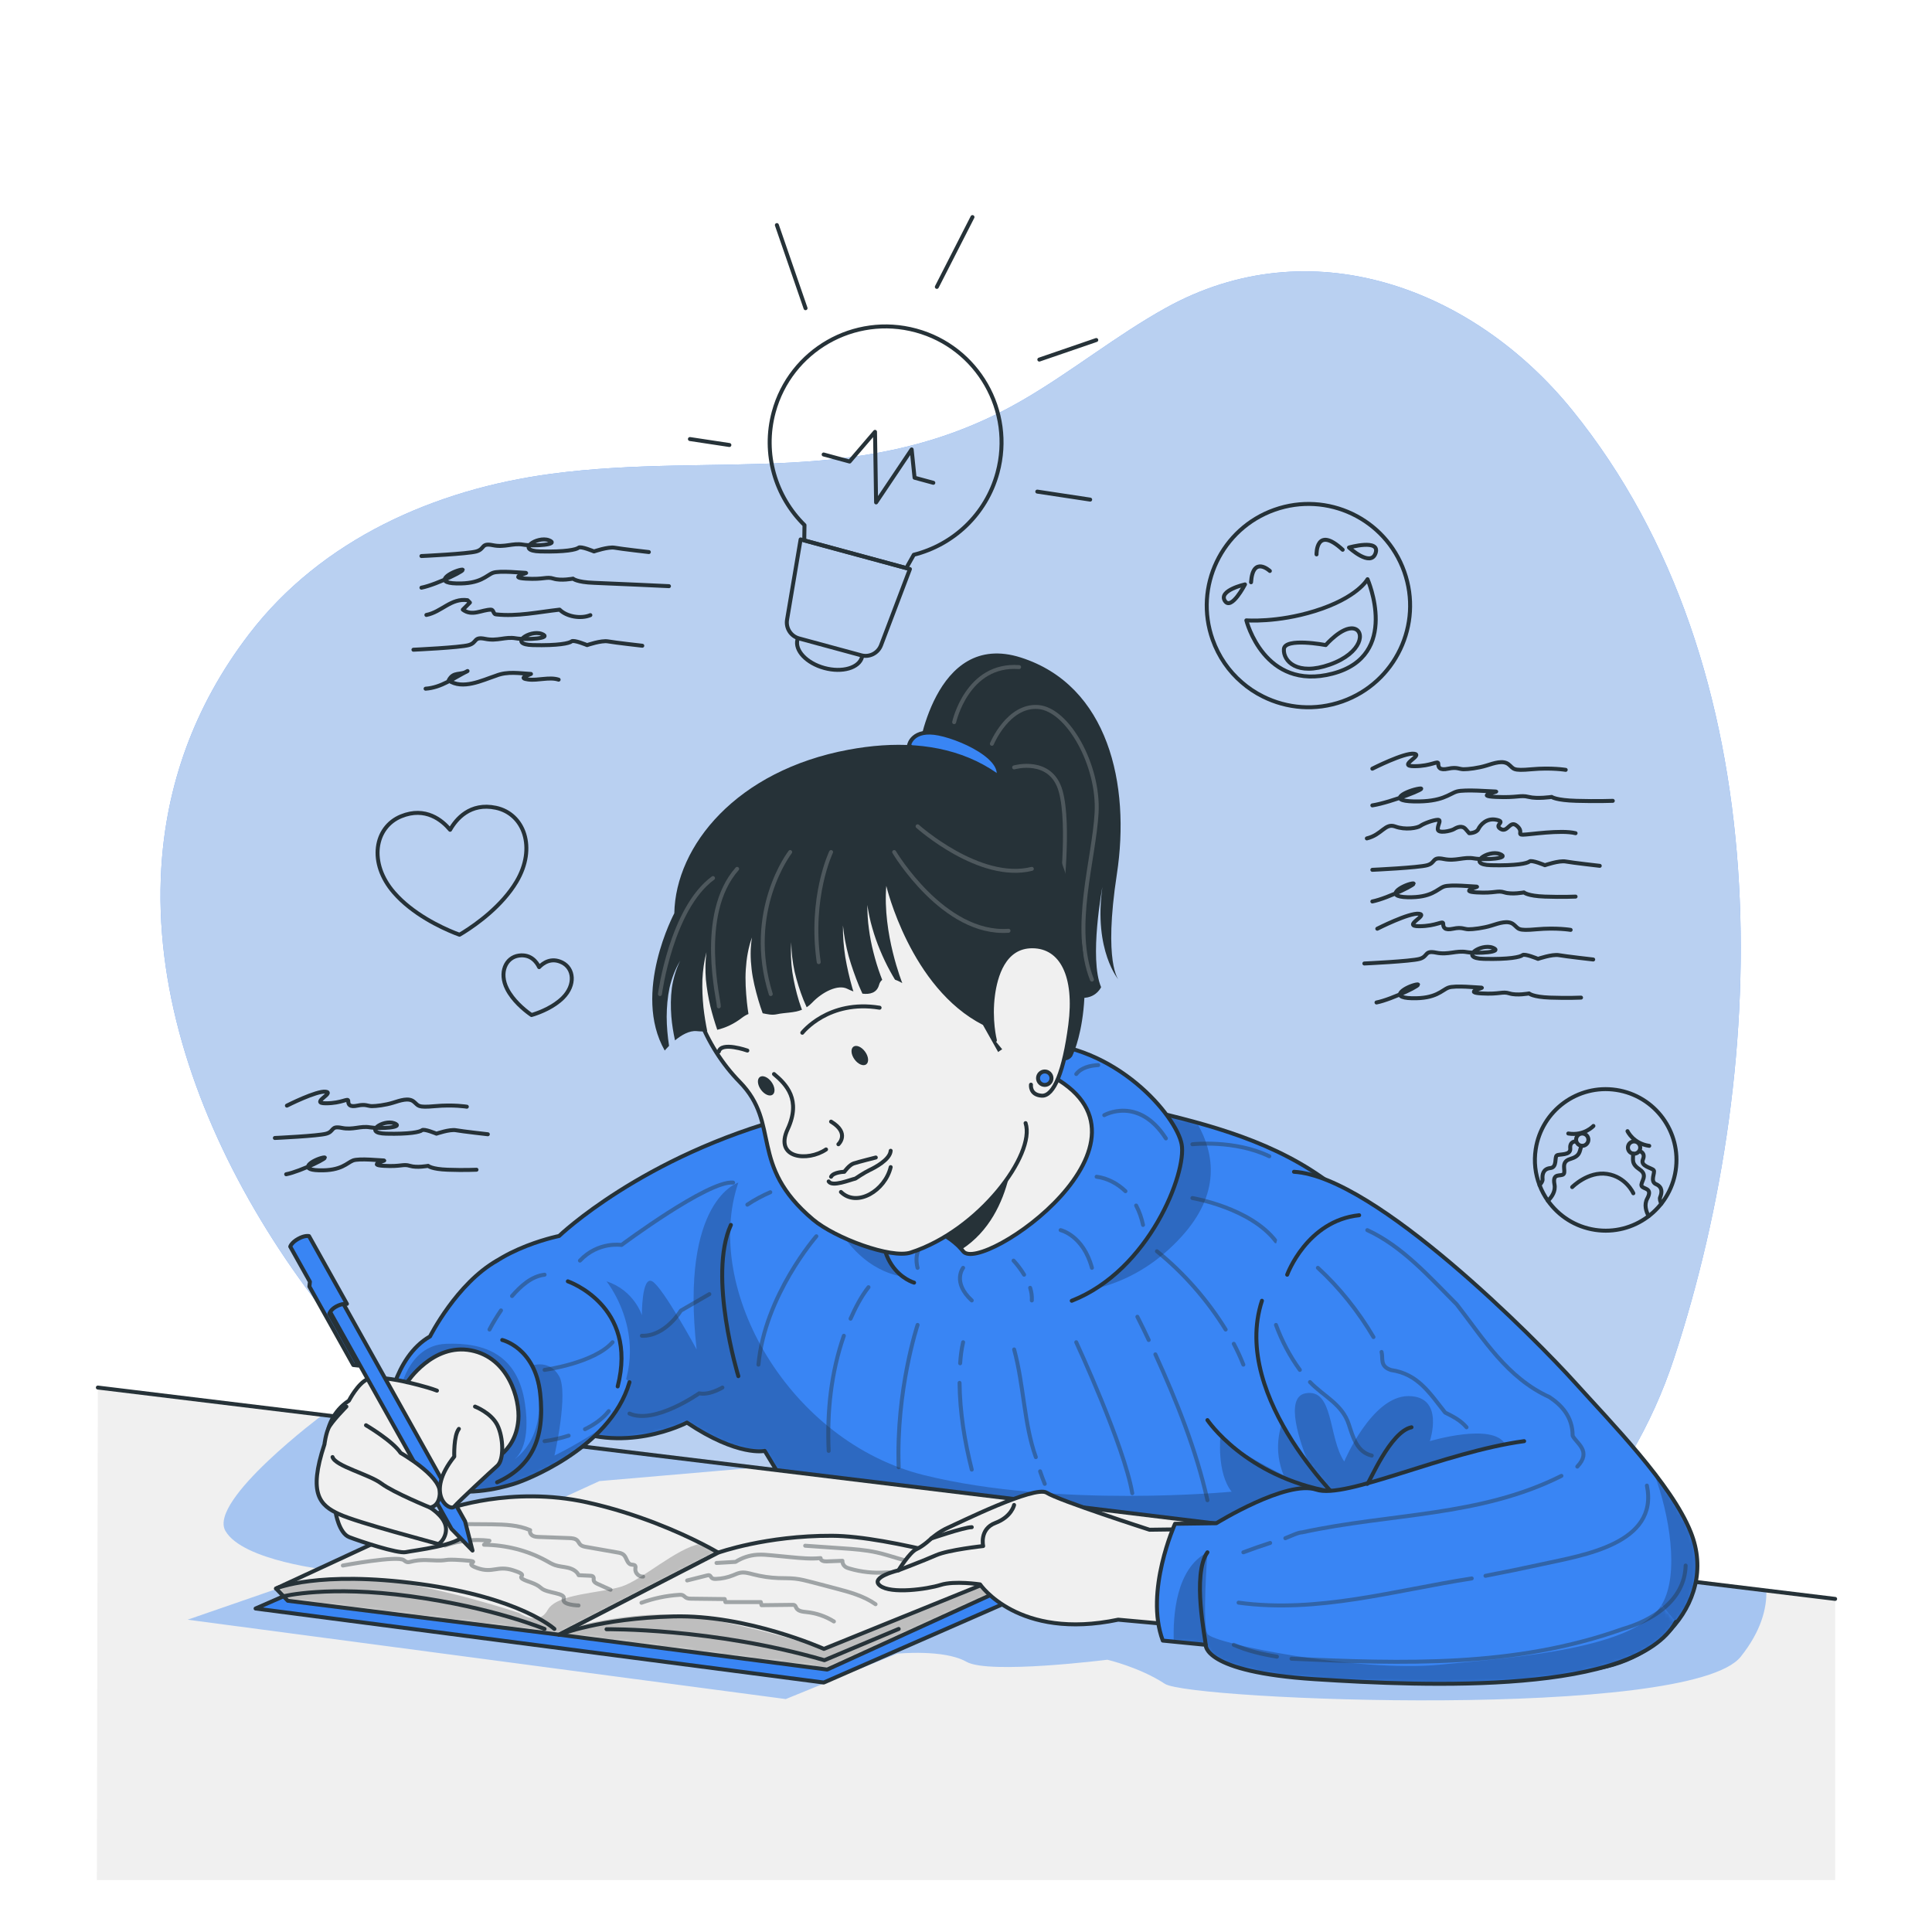 <svg width="400" height="400" viewBox="0 0 487 430" fill="none" xmlns="http://www.w3.org/2000/svg">
<path d="M40.658 190.323C41.882 169.867 48.665 149.749 62.833 131.269C81.088 107.458 109.65 94.85 138.825 90.951C181.224 85.284 218.547 95.272 258.13 72.145C270.34 65.011 281.413 56.037 293.769 49.161C330.217 28.879 371.208 43.896 396.341 74.914C448.771 139.622 446.728 238.505 421.98 313.882C410.873 347.709 385.689 375.087 353.571 390.416C280.928 425.086 183.823 389.032 123.88 343.881C79.18 310.212 37.153 248.876 40.658 190.323Z" fill="#3985F4"/>
<path opacity="0.7" d="M40.658 190.323C41.882 169.867 48.665 149.749 62.833 131.269C81.088 107.458 109.65 94.85 138.825 90.951C181.224 85.284 218.547 95.272 258.13 72.145C270.34 65.011 281.413 56.037 293.769 49.161C330.217 28.879 371.208 43.896 396.341 74.914C448.771 139.622 446.728 238.505 421.98 313.882C410.873 347.709 385.689 375.087 353.571 390.416C280.928 425.086 183.823 389.032 123.88 343.881C79.18 310.212 37.153 248.876 40.658 190.323Z" fill="#F0F0F0"/>
<path d="M101.11 177.265C107.288 174.745 111.492 178.31 113.455 180.667C114.968 177.997 118.481 173.74 125.009 175.119C132.094 176.626 135.278 185.195 130.196 193.738C126.533 199.88 120.157 204.43 116.874 206.489C116.482 206.737 116.122 206.947 115.829 207.115C115.511 207.001 115.119 206.859 114.689 206.685C111.091 205.244 104.008 201.901 99.321 196.509C92.788 189.011 94.407 180.01 101.11 177.265Z" stroke="#263238" stroke-miterlimit="10" stroke-linecap="round" stroke-linejoin="round"/>
<path d="M130.775 212.376C133.817 211.948 135.29 214.012 135.901 215.286C136.877 214.265 138.924 212.761 141.683 214.112C144.675 215.583 145.13 219.767 141.899 223.006C139.572 225.334 136.214 226.646 134.516 227.194C134.313 227.26 134.128 227.314 133.979 227.356C133.851 227.269 133.691 227.162 133.52 227.035C132.076 225.986 129.292 223.697 127.808 220.762C125.737 216.679 127.474 212.845 130.775 212.376Z" stroke="#263238" stroke-miterlimit="10" stroke-linecap="round" stroke-linejoin="round"/>
<path d="M72.321 250.194C72.321 250.194 79.794 246.397 82.114 246.689C84.433 246.981 77.991 249.61 82.114 249.61C86.237 249.61 87.783 248.149 87.783 249.025C87.783 249.902 88.083 250.632 90.123 250.194C92.164 249.756 92.679 250.31 93.709 250.325C94.74 250.34 97.196 250.048 99.061 249.464C100.925 248.879 102.986 248.149 104.274 249.172C105.563 250.194 105.048 250.749 109.686 250.326C114.324 249.902 117.674 250.469 117.674 250.469" stroke="#263238" stroke-miterlimit="10" stroke-linecap="round" stroke-linejoin="round"/>
<path d="M72.138 267.494C75.768 266.794 83.808 262.85 81.474 263.289C79.14 263.727 74.732 266.356 80.437 266.502C86.141 266.648 87.439 264.604 88.994 264.019C90.55 263.435 95.996 264.019 96.774 264.019C97.552 264.019 92.365 265.124 96.774 265.375C101.182 265.626 101.609 264.832 103.34 265.375C105.071 265.919 107.924 265.375 107.924 265.375C107.924 265.375 108.734 266.211 112.867 266.356C117 266.502 120.112 266.356 120.112 266.356" stroke="#263238" stroke-miterlimit="10" stroke-linecap="round" stroke-linejoin="round"/>
<path d="M69.285 258.351C69.285 258.351 80.177 257.852 82.251 257.268C84.326 256.684 83.289 255.224 86.141 255.807C88.994 256.392 90.809 255.244 93.273 255.672C95.736 256.1 102.142 255.686 99.367 254.639C96.591 253.593 91.363 257.121 97.31 257.267C103.258 257.414 105.85 256.842 106.369 256.398C106.889 255.954 110.016 257.267 110.016 257.267C110.016 257.267 113.372 256.111 114.927 256.398C116.483 256.684 122.966 257.414 122.966 257.414" stroke="#263238" stroke-miterlimit="10" stroke-linecap="round" stroke-linejoin="round"/>
<path d="M387.107 261.19C386.625 264.353 387 267.448 388.08 270.232C388.606 271.638 389.321 272.965 390.184 274.176C392.886 277.994 397.075 280.753 402.061 281.512C411.801 282.997 420.899 276.305 422.383 266.565C423.867 256.825 417.176 247.728 407.436 246.244C397.696 244.759 388.591 251.45 387.107 261.19Z" stroke="#263238" stroke-miterlimit="10" stroke-linecap="round" stroke-linejoin="round"/>
<path d="M396.3 270.732C396.3 270.732 400.281 266.683 405.095 267.417C409.907 268.15 411.716 272.287 411.716 272.287" stroke="#263238" stroke-miterlimit="10" stroke-linecap="round" stroke-linejoin="round"/>
<path d="M410.246 256.63C410.246 256.63 411.692 259.768 415.723 260.334" stroke="#263238" stroke-miterlimit="10" stroke-linecap="round" stroke-linejoin="round"/>
<path d="M413.436 261.003C413.307 261.85 412.515 262.433 411.668 262.303C410.821 262.173 410.239 261.383 410.368 260.535C410.497 259.688 411.288 259.106 412.135 259.235C412.983 259.364 413.564 260.155 413.436 261.003Z" stroke="#263238" stroke-miterlimit="10" stroke-linecap="round" stroke-linejoin="round"/>
<path d="M413.332 261.672C413.332 261.672 414.853 262.058 414.128 263.775C413.41 265.5 416.405 265.879 416.846 266.478C417.286 267.077 415.807 269.294 417.45 270C419.1 270.706 418.958 272.134 418.475 273.285C418.308 273.675 418.478 274.279 418.76 274.909" stroke="#263238" stroke-miterlimit="10" stroke-linecap="round" stroke-linejoin="round"/>
<path d="M411.67 262.305C411.679 263.863 411.144 264.845 413.361 266.332C415.571 267.809 413.405 269.537 413.799 270.437C414.202 271.331 416.71 270.858 415.226 273.614C414.38 275.173 414.938 276.869 415.576 278.046" stroke="#263238" stroke-miterlimit="10" stroke-linecap="round" stroke-linejoin="round"/>
<path d="M401.651 255.319C401.651 255.319 399.335 257.884 395.32 257.224" stroke="#263238" stroke-miterlimit="10" stroke-linecap="round" stroke-linejoin="round"/>
<path d="M397.303 258.544C397.175 259.392 397.756 260.183 398.604 260.312C399.451 260.442 400.242 259.859 400.372 259.012C400.501 258.165 399.919 257.374 399.071 257.244C398.225 257.116 397.433 257.698 397.303 258.544Z" stroke="#263238" stroke-miterlimit="10" stroke-linecap="round" stroke-linejoin="round"/>
<path d="M388.079 270.232C388.535 269.716 388.877 269.19 388.833 268.767C388.715 267.524 389.006 266.119 390.791 265.937C392.569 265.753 391.818 263.195 392.417 262.755C393.016 262.315 395.987 262.845 395.816 260.984C395.636 259.13 397.203 259.214 397.203 259.214" stroke="#263238" stroke-miterlimit="10" stroke-linecap="round" stroke-linejoin="round"/>
<path d="M390.184 274.176C391.143 273.243 392.181 271.791 391.837 270.05C391.242 266.976 393.495 268.175 394.147 267.443C394.792 266.701 393.238 264.406 395.788 263.654C398.347 262.895 398.129 261.798 398.602 260.314" stroke="#263238" stroke-miterlimit="10" stroke-linecap="round" stroke-linejoin="round"/>
<path d="M305.663 132.724C307.2 137.056 309.776 140.719 313.031 143.512C314.651 144.935 316.457 146.129 318.371 147.076C324.383 150.077 331.557 150.725 338.386 148.303C351.724 143.572 358.699 128.927 353.968 115.59C349.237 102.253 334.592 95.278 321.255 100.008C307.918 104.738 300.932 119.387 305.663 132.724Z" stroke="#263238" stroke-miterlimit="10" stroke-linecap="round" stroke-linejoin="round"/>
<path d="M344.714 117.501C344.714 117.501 342.235 122.171 331.424 125.526C321.864 128.493 314.169 127.876 314.169 127.876C314.169 127.876 318.634 145.818 335.899 141.301C353.163 136.787 344.714 117.501 344.714 117.501Z" stroke="#263238" stroke-miterlimit="10" stroke-linecap="round" stroke-linejoin="round"/>
<path d="M331.861 111.247C331.861 111.247 331.674 103.81 338.449 110.077" stroke="#263238" stroke-miterlimit="10" stroke-linecap="round" stroke-linejoin="round"/>
<path d="M320.093 115.422C320.093 115.422 315.808 111.446 315.354 118.269" stroke="#263238" stroke-miterlimit="10" stroke-linecap="round" stroke-linejoin="round"/>
<path d="M334.178 134.102C334.178 134.102 338.254 129.402 341.197 129.928C344.14 130.454 343.506 136.077 335.223 139.015C326.939 141.954 323.427 138.113 323.632 135.129C323.836 132.144 334.178 134.102 334.178 134.102Z" stroke="#263238" stroke-miterlimit="10" stroke-linecap="round" stroke-linejoin="round"/>
<path d="M340.042 109.511C340.042 109.511 347.976 107.27 346.745 110.923C345.514 114.576 340.042 109.511 340.042 109.511Z" stroke="#263238" stroke-miterlimit="10" stroke-linecap="round" stroke-linejoin="round"/>
<path d="M313.824 118.811C313.824 118.811 307.12 120.311 308.74 122.932C310.357 125.553 313.824 118.811 313.824 118.811Z" stroke="#263238" stroke-miterlimit="10" stroke-linecap="round" stroke-linejoin="round"/>
<path d="M345.928 165.263C345.928 165.263 353.958 161.182 356.451 161.496C358.943 161.81 352.02 164.635 356.451 164.635C360.882 164.635 362.543 163.066 362.543 164.007C362.543 164.949 362.866 165.734 365.058 165.262C367.251 164.792 367.805 165.387 368.912 165.404C370.02 165.42 372.659 165.106 374.663 164.478C376.666 163.85 378.881 163.066 380.266 164.165C381.651 165.263 381.097 165.86 386.082 165.405C391.067 164.95 394.667 165.559 394.667 165.559" stroke="#263238" stroke-miterlimit="10" stroke-linecap="round" stroke-linejoin="round"/>
<path d="M347.174 205.602C347.174 205.602 355.204 201.521 357.697 201.835C360.189 202.149 353.266 204.974 357.697 204.974C362.127 204.974 363.789 203.405 363.789 204.346C363.789 205.288 364.111 206.073 366.304 205.602C368.496 205.131 369.051 205.726 370.158 205.743C371.265 205.759 373.905 205.445 375.909 204.818C377.912 204.189 380.127 203.405 381.512 204.504C382.896 205.603 382.343 206.199 387.327 205.744C392.312 205.289 395.912 205.898 395.912 205.898" stroke="#263238" stroke-miterlimit="10" stroke-linecap="round" stroke-linejoin="round"/>
<path d="M345.928 174.513C350.514 173.808 360.67 169.844 357.722 170.284C354.774 170.725 349.203 173.368 356.411 173.515C363.618 173.662 365.257 171.606 367.222 171.019C369.188 170.431 376.068 171.019 377.051 171.019C378.034 171.019 371.482 172.129 377.051 172.381C382.62 172.634 383.161 171.835 385.347 172.381C387.534 172.928 391.138 172.381 391.138 172.381C391.138 172.381 392.162 173.221 397.383 173.368C402.605 173.515 406.536 173.368 406.536 173.368" stroke="#263238" stroke-miterlimit="10" stroke-linecap="round" stroke-linejoin="round"/>
<path d="M346.977 224.193C350.879 223.44 359.517 219.203 357.009 219.674C354.501 220.144 349.763 222.97 355.895 223.127C362.025 223.284 363.419 221.086 365.091 220.458C366.764 219.83 372.615 220.458 373.451 220.458C374.287 220.458 368.714 221.645 373.451 221.915C378.189 222.185 378.648 221.332 380.509 221.915C382.369 222.499 385.434 221.915 385.434 221.915C385.434 221.915 386.305 222.812 390.746 222.97C395.188 223.127 398.532 222.97 398.532 222.97" stroke="#263238" stroke-miterlimit="10" stroke-linecap="round" stroke-linejoin="round"/>
<path d="M345.928 198.73C349.804 197.977 358.389 193.739 355.897 194.211C353.404 194.682 348.697 197.507 354.789 197.664C360.882 197.82 362.266 195.623 363.927 194.995C365.589 194.367 371.404 194.995 372.235 194.995C373.065 194.995 367.527 196.182 372.235 196.452C376.942 196.722 377.399 195.868 379.247 196.452C381.096 197.035 384.142 196.452 384.142 196.452C384.142 196.452 385.007 197.35 389.421 197.507C393.834 197.664 397.157 197.507 397.157 197.507" stroke="#263238" stroke-miterlimit="10" stroke-linecap="round" stroke-linejoin="round"/>
<path d="M344.543 182.837C348.373 181.9 349.14 178.9 351.694 179.838C354.248 180.775 357.313 180.23 358.079 179.659C358.846 179.088 361.4 178.151 362.421 178.151C363.443 178.151 362.421 179.276 362.421 180.495C362.421 181.713 365.742 180.963 366.508 180.495C367.275 180.026 368.552 179.463 369.446 180.495C370.34 181.526 370.34 181.526 370.34 181.526C370.34 181.526 372.131 181.526 372.641 180.495C373.15 179.463 374.682 177.589 377.236 178.151C379.79 178.713 376.469 179.36 378.258 180.443C380.046 181.525 380.556 178.151 382.345 179.651C384.133 181.151 382.345 181.901 383.877 181.901C385.409 181.901 393.42 180.607 397.158 181.526" stroke="#263238" stroke-miterlimit="10" stroke-linecap="round" stroke-linejoin="round"/>
<path d="M345.928 190.756C345.928 190.756 357.558 190.22 359.774 189.593C361.99 188.965 360.882 187.396 363.928 188.024C366.975 188.652 368.913 187.419 371.544 187.879C374.175 188.338 381.015 187.893 378.051 186.768C375.087 185.644 369.503 189.437 375.854 189.594C382.204 189.751 384.973 189.136 385.528 188.659C386.082 188.182 389.422 189.594 389.422 189.594C389.422 189.594 393.004 188.352 394.666 188.659C396.327 188.966 403.251 189.751 403.251 189.751" stroke="#263238" stroke-miterlimit="10" stroke-linecap="round" stroke-linejoin="round"/>
<path d="M343.912 214.367C343.912 214.367 355.616 213.831 357.846 213.204C360.075 212.575 358.961 211.006 362.026 211.635C365.091 212.263 367.042 211.03 369.69 211.489C372.337 211.949 379.221 211.504 376.239 210.379C373.256 209.254 367.636 213.047 374.028 213.205C380.419 213.361 383.206 212.748 383.763 212.27C384.32 211.791 387.681 213.205 387.681 213.205C387.681 213.205 391.287 211.963 392.958 212.27C394.631 212.576 401.597 213.361 401.597 213.361" stroke="#263238" stroke-miterlimit="10" stroke-linecap="round" stroke-linejoin="round"/>
<path d="M251.438 90.657C255.662 75.082 246.461 59.03 230.886 54.806C215.31 50.582 199.259 59.783 195.035 75.358C192.168 85.926 195.495 96.703 202.788 103.865L202.728 107.721L228.446 114.697L230.342 111.34C240.256 108.843 248.572 101.225 251.438 90.657Z" stroke="#263238" stroke-miterlimit="10" stroke-linecap="round" stroke-linejoin="round"/>
<path d="M217.095 136.683L201.414 132.43C199.343 131.868 198.036 129.826 198.393 127.711L201.811 107.473L229.363 114.947L222.085 134.137C221.325 136.144 219.166 137.245 217.095 136.683Z" stroke="#263238" stroke-miterlimit="10" stroke-linecap="round" stroke-linejoin="round"/>
<path d="M217.295 137.123C216.55 139.869 212.303 141.107 207.809 139.888C203.315 138.669 200.276 135.454 201.021 132.708" stroke="#263238" stroke-miterlimit="10" stroke-linecap="round" stroke-linejoin="round"/>
<path d="M207.618 86.066L214.158 87.84L220.566 80.357L220.837 98.144L229.799 84.788L230.534 91.917L235.261 93.2" stroke="#263238" stroke-miterlimit="10" stroke-linecap="round" stroke-linejoin="round"/>
<path d="M236.149 43.816L245.134 26.221" stroke="#263238" stroke-miterlimit="10" stroke-linecap="round" stroke-linejoin="round"/>
<path d="M261.985 62.14L276.337 57.21" stroke="#263238" stroke-miterlimit="10" stroke-linecap="round" stroke-linejoin="round"/>
<path d="M261.469 95.419L274.8 97.436" stroke="#263238" stroke-miterlimit="10" stroke-linecap="round" stroke-linejoin="round"/>
<path d="M203.055 49.191L195.826 28.237" stroke="#263238" stroke-miterlimit="10" stroke-linecap="round" stroke-linejoin="round"/>
<path d="M183.855 83.675L173.909 82.171" stroke="#263238" stroke-miterlimit="10" stroke-linecap="round" stroke-linejoin="round"/>
<path d="M107.478 126.509C111.307 125.769 113.687 122.198 117.853 122.793L118.448 123.388C117.853 123.983 117.258 124.578 116.663 125.174C119.043 126.959 121.424 125.174 123.804 125.174C124.399 125.174 124.399 126.364 124.994 126.364C130.35 126.959 135.707 125.769 141.063 125.174C142.848 126.959 146.419 127.554 148.815 126.56" stroke="#263238" stroke-miterlimit="10" stroke-linecap="round" stroke-linejoin="round"/>
<path d="M107.281 145.1C111.307 144.812 114.282 142.432 117.853 140.647C116.068 141.837 114.282 140.647 113.092 143.027C116.663 145.407 121.424 143.027 124.994 141.837C127.97 140.647 130.946 141.242 133.842 141.383M133.842 141.383C131.24 141.176 132.733 141.884 133.842 141.383ZM133.842 141.383C132.733 141.884 130.674 142.449 133.147 142.778C135.589 143.102 138.476 142.058 140.812 142.822" stroke="#263238" stroke-miterlimit="10" stroke-linecap="round" stroke-linejoin="round"/>
<path d="M106.232 119.637C110.109 118.884 118.694 114.647 116.201 115.118C113.709 115.588 109.001 118.414 115.094 118.571C121.186 118.728 122.57 116.53 124.232 115.902C125.893 115.274 131.708 115.902 132.539 115.902C133.37 115.902 127.832 117.089 132.539 117.359C137.246 117.629 137.703 116.776 139.552 117.359C141.4 117.943 144.446 117.359 144.446 117.359C144.446 117.359 145.311 118.256 149.725 118.414C154.138 118.571 168.625 119.255 168.625 119.255" stroke="#263238" stroke-miterlimit="10" stroke-linecap="round" stroke-linejoin="round"/>
<path d="M106.232 111.662C106.232 111.662 117.863 111.127 120.079 110.499C122.294 109.871 121.186 108.302 124.233 108.93C127.278 109.558 129.218 108.325 131.847 108.785C134.478 109.245 141.319 108.8 138.355 107.675C135.391 106.55 129.807 110.343 136.157 110.5C142.508 110.657 145.277 110.042 145.831 109.565C146.385 109.088 149.725 110.5 149.725 110.5C149.725 110.5 153.308 109.258 154.969 109.565C156.631 109.872 163.554 110.657 163.554 110.657" stroke="#263238" stroke-miterlimit="10" stroke-linecap="round" stroke-linejoin="round"/>
<path d="M104.216 135.274C104.216 135.274 115.921 134.738 118.15 134.111C120.38 133.483 119.265 131.914 122.331 132.541C125.396 133.169 127.347 131.936 129.994 132.396C132.641 132.855 139.526 132.41 136.543 131.285C133.561 130.161 127.941 133.954 134.332 134.111C140.724 134.268 143.51 133.653 144.067 133.176C144.624 132.699 147.986 134.111 147.986 134.111C147.986 134.111 151.591 132.869 153.263 133.176C154.935 133.483 161.902 134.268 161.902 134.268" stroke="#263238" stroke-miterlimit="10" stroke-linecap="round" stroke-linejoin="round"/>
<path d="M231.297 161.89C231.297 161.89 235.275 130.191 257.344 137.249C279.412 144.308 284.978 169.283 281.531 191.832C278.083 214.381 281.993 218.514 281.993 218.514C281.993 218.514 275.636 211.186 277.873 195.114C277.873 195.114 274.481 213.146 277.557 220.336C277.557 220.336 275.951 223.944 271.196 222.816C271.196 222.816 263.168 203.819 263.226 186.171C263.282 168.525 231.297 161.89 231.297 161.89Z" fill="#263238"/>
<g opacity="0.2">
<path d="M240.514 153.534C240.514 153.534 243.767 138.692 256.884 139.655" stroke="#F0F0F0" stroke-miterlimit="10" stroke-linecap="round" stroke-linejoin="round"/>
<path d="M250.025 158.988C250.025 158.988 254.084 149.175 261.657 149.714C269.23 150.251 277.065 164.497 276.423 176.351C275.781 188.206 270.083 205.304 275.243 218.429" stroke="#F0F0F0" stroke-miterlimit="10" stroke-linecap="round" stroke-linejoin="round"/>
<path d="M255.635 164.937C255.635 164.937 264.896 162.253 267.352 170.894C269.809 179.535 267.352 199.03 267.352 199.03" stroke="#F0F0F0" stroke-miterlimit="10" stroke-linecap="round" stroke-linejoin="round"/>
</g>
<path d="M229.153 159.306C229.153 159.306 229.928 155.068 236.671 156.417C243.414 157.766 256.443 164.123 250.025 169.71C243.607 175.297 229.153 159.306 229.153 159.306Z" fill="#3985F4" stroke="#263238" stroke-miterlimit="10" stroke-linecap="round" stroke-linejoin="round"/>
<path d="M140.935 330.356C156.665 338.781 173.162 330.093 173.162 330.093C186.116 338.78 192.764 337.223 192.764 337.223L225.323 391.14L367.615 388.342C367.615 388.342 369.109 350.714 367.615 338.291C359.872 273.926 327.996 260.839 294.552 252.601C261.108 244.363 226.66 245.683 199.199 253C161.798 262.966 140.935 283.053 140.935 283.053C140.935 283.053 121.559 286.953 117.271 298.143C117.271 298.143 132.126 325.639 140.935 330.356Z" fill="#3985F4"/>
<mask id="mask0_70_7132" style="mask-type:luminance" maskUnits="userSpaceOnUse" x="117" y="246" width="252" height="146">
<path d="M140.935 330.356C156.665 338.781 173.162 330.093 173.162 330.093C186.116 338.78 192.764 337.223 192.764 337.223L225.323 391.14L367.615 388.342C367.615 388.342 369.109 350.714 367.615 338.291C359.872 273.926 327.996 260.839 294.552 252.601C261.108 244.363 226.66 245.683 199.199 253C161.798 262.966 140.935 283.053 140.935 283.053C140.935 283.053 121.559 286.953 117.271 298.143C117.271 298.143 132.126 325.639 140.935 330.356Z" fill="white"/>
</mask>
<g mask="url(#mask0_70_7132)">
<path opacity="0.3" d="M342.439 360.668L198.102 346.068L192.764 337.224C192.764 337.224 186.112 338.783 173.158 330.094C173.158 330.094 162.074 335.938 149.412 333.396C168.229 313.439 152.889 294.485 152.889 294.485C159.853 296.735 161.801 303.027 161.801 303.027C161.801 303.027 161.723 293.014 164.411 294.485C167.099 295.965 175.602 311.657 175.602 311.657C171.356 273.963 186.112 269.599 186.112 269.599C176.976 296.618 199.105 335.013 233.01 343.36C266.915 351.717 310.463 347.51 310.463 347.51C306.605 342.679 307.657 333.328 307.657 333.328C310.959 337.195 323.563 343.36 323.563 343.36C318.547 330.913 328.569 321.26 328.569 321.26L342.439 360.668Z" fill="black" fill-opacity="0.7"/>
</g>
<mask id="mask1_70_7132" style="mask-type:luminance" maskUnits="userSpaceOnUse" x="117" y="246" width="252" height="146">
<path d="M140.935 330.356C156.665 338.781 173.162 330.093 173.162 330.093C186.116 338.78 192.764 337.223 192.764 337.223L225.323 391.14L367.615 388.342C367.615 388.342 369.109 350.714 367.615 338.291C359.872 273.926 327.996 260.839 294.552 252.601C261.108 244.363 226.66 245.683 199.199 253C161.798 262.966 140.935 283.053 140.935 283.053C140.935 283.053 121.559 286.953 117.271 298.143C117.271 298.143 132.126 325.639 140.935 330.356Z" fill="white"/>
</mask>
<g mask="url(#mask1_70_7132)">
<path opacity="0.3" d="M297.976 283.05C274.327 309.309 241.055 291.855 241.055 291.855C217.114 300.329 208.446 276.174 208.222 273.963C207.092 262.616 212.381 254.522 220.533 248.756C243.481 245.61 269.301 246.379 294.557 252.603C296.943 253.187 299.32 253.801 301.677 254.463C306.391 262.567 307.482 272.502 297.976 283.05Z" fill="black" fill-opacity="0.7"/>
</g>
<path d="M140.935 330.356C156.665 338.781 173.162 330.093 173.162 330.093C186.116 338.78 192.764 337.223 192.764 337.223L225.323 391.14L367.615 388.342C367.615 388.342 369.109 350.714 367.615 338.291C359.872 273.926 327.996 260.839 294.552 252.601C261.108 244.363 226.66 245.683 199.199 253C161.798 262.966 140.935 283.053 140.935 283.053C140.935 283.053 121.559 286.953 117.271 298.143C117.271 298.143 132.126 325.639 140.935 330.356Z" stroke="#263238" stroke-miterlimit="10" stroke-linecap="round" stroke-linejoin="round"/>
<path d="M230.415 294.817C230.415 294.817 217.29 291.174 224.514 269.854C231.737 248.533 238.853 234.092 260.09 234.37C281.327 234.647 296.535 252.818 297.858 259.932C299.18 267.046 289.732 291.721 270.156 299.385" fill="#3985F4"/>
<path d="M230.415 294.817C230.415 294.817 217.29 291.174 224.514 269.854C231.737 248.533 238.853 234.092 260.09 234.37C281.327 234.647 296.535 252.818 297.858 259.932C299.18 267.046 289.732 291.721 270.156 299.385" stroke="#263238" stroke-miterlimit="10" stroke-linecap="round" stroke-linejoin="round"/>
<path d="M186.115 318.389C186.115 318.389 178.386 293.164 184.234 280.27" stroke="#263238" stroke-miterlimit="10" stroke-linecap="round" stroke-linejoin="round"/>
<g opacity="0.4">
<path d="M241.876 320.079C241.949 327.457 243.144 334.807 244.952 341.947" stroke="#263238" stroke-miterlimit="10" stroke-linecap="round" stroke-linejoin="round"/>
<path d="M242.775 309.837C242.352 311.574 242.153 313.368 242.024 315.147" stroke="#263238" stroke-miterlimit="10" stroke-linecap="round" stroke-linejoin="round"/>
<path d="M262.181 342.373C262.535 343.443 262.92 344.502 263.351 345.543" stroke="#263238" stroke-miterlimit="10" stroke-linecap="round" stroke-linejoin="round"/>
<path d="M255.635 311.658C258.11 320.744 258.11 330.484 261.104 338.802" stroke="#263238" stroke-miterlimit="10" stroke-linecap="round" stroke-linejoin="round"/>
<path d="M271.285 309.837C271.285 309.837 283.359 335.868 285.413 347.898" stroke="#263238" stroke-miterlimit="10" stroke-linecap="round" stroke-linejoin="round"/>
<path d="M291.234 312.894C296.604 324.705 301.529 336.959 304.359 349.653" stroke="#263238" stroke-miterlimit="10" stroke-linecap="round" stroke-linejoin="round"/>
<path d="M286.699 303.416C287.686 305.351 288.631 307.308 289.557 309.273" stroke="#263238" stroke-miterlimit="10" stroke-linecap="round" stroke-linejoin="round"/>
<path d="M231.297 305.471C231.297 305.471 225.839 321.84 226.531 341.353" stroke="#263238" stroke-miterlimit="10" stroke-linecap="round" stroke-linejoin="round"/>
<path d="M212.709 308.208C209.474 317.485 208.437 327.442 208.885 337.223" stroke="#263238" stroke-miterlimit="10" stroke-linecap="round" stroke-linejoin="round"/>
<path d="M218.922 295.965C217.047 298.358 215.622 301.136 214.402 303.905" stroke="#263238" stroke-miterlimit="10" stroke-linecap="round" stroke-linejoin="round"/>
<path d="M205.782 283.122C205.782 283.122 192.767 298.022 191.182 315.489" stroke="#263238" stroke-miterlimit="10" stroke-linecap="round" stroke-linejoin="round"/>
<path d="M311.002 310.23C311.899 311.938 312.71 313.691 313.414 315.488" stroke="#263238" stroke-miterlimit="10" stroke-linecap="round" stroke-linejoin="round"/>
<path d="M291.628 286.906C298.405 292.382 304.388 299.234 308.952 306.638" stroke="#263238" stroke-miterlimit="10" stroke-linecap="round" stroke-linejoin="round"/>
<path d="M300.569 273.493C300.569 273.493 315.211 275.929 321.633 284.406" stroke="#263238" stroke-miterlimit="10" stroke-linecap="round" stroke-linejoin="round"/>
<path d="M300.569 259.932C300.569 259.932 311.182 258.724 319.954 262.966" stroke="#263238" stroke-miterlimit="10" stroke-linecap="round" stroke-linejoin="round"/>
<path d="M197.99 270.649C199.689 270.169 201.444 269.863 203.212 269.854" stroke="#263238" stroke-miterlimit="10" stroke-linecap="round" stroke-linejoin="round"/>
<path d="M188.384 275.159C190.204 273.937 192.159 272.899 194.169 272.026" stroke="#263238" stroke-miterlimit="10" stroke-linecap="round" stroke-linejoin="round"/>
<path d="M184.787 269.595C178.553 268.993 156.666 285.32 156.666 285.32C156.666 285.32 150.81 284.358 146.186 289.262" stroke="#263238" stroke-miterlimit="10" stroke-linecap="round" stroke-linejoin="round"/>
<path d="M178.809 297.712L171.616 301.874C171.616 301.874 167.715 308.406 161.797 308.208" stroke="#263238" stroke-miterlimit="10" stroke-linecap="round" stroke-linejoin="round"/>
<path d="M182.098 321.261C182.098 321.261 178.809 323.264 176.24 322.715C176.24 322.715 165 330.645 158.675 327.818" stroke="#263238" stroke-miterlimit="10" stroke-linecap="round" stroke-linejoin="round"/>
</g>
<g opacity="0.4">
<path d="M242.775 291.085C242.775 291.085 239.939 294.681 244.952 299.305" stroke="#263238" stroke-miterlimit="10" stroke-linecap="round" stroke-linejoin="round"/>
<path d="M259.672 296.119C259.999 297.147 260.158 298.227 260.091 299.305" stroke="#263238" stroke-miterlimit="10" stroke-linecap="round" stroke-linejoin="round"/>
<path d="M255.487 289.263C256.493 290.35 257.383 291.55 258.149 292.817" stroke="#263238" stroke-miterlimit="10" stroke-linecap="round" stroke-linejoin="round"/>
<path d="M267.352 281.58C267.352 281.58 273.037 282.865 275.244 291.085" stroke="#263238" stroke-miterlimit="10" stroke-linecap="round" stroke-linejoin="round"/>
<path d="M286.386 275.375C287.199 276.913 287.764 278.571 288.127 280.27" stroke="#263238" stroke-miterlimit="10" stroke-linecap="round" stroke-linejoin="round"/>
<path d="M276.423 268.121C279.142 268.472 281.742 269.868 283.694 271.763" stroke="#263238" stroke-miterlimit="10" stroke-linecap="round" stroke-linejoin="round"/>
<path d="M278.35 252.601C278.35 252.601 286.955 247.673 293.891 258.462" stroke="#263238" stroke-miterlimit="10" stroke-linecap="round" stroke-linejoin="round"/>
<path d="M271.298 242.236C272.552 240.596 274.88 240.072 276.829 239.979" stroke="#263238" stroke-miterlimit="10" stroke-linecap="round" stroke-linejoin="round"/>
<path d="M231.297 291.085C231.297 291.085 229.95 286.811 233.268 284.406" stroke="#263238" stroke-miterlimit="10" stroke-linecap="round" stroke-linejoin="round"/>
</g>
<path d="M462.582 374.538V445.406H24.418L24.662 321.26L81.31 328.156L190.524 341.442L358.822 361.915L445.245 372.424L462.582 374.538Z" fill="#F0F0F0"/>
<path opacity="0.4" d="M438.797 389.099C425.998 405.141 300.002 400.106 293.641 395.947C287.291 391.778 279.139 389.869 279.139 389.869C279.139 389.869 249.285 393.628 243.627 390.395C237.968 387.161 226.153 388.34 226.153 388.34L198.073 399.784L47.297 379.778L83.326 367.321C83.326 367.321 61.099 365.032 56.794 357.347C52.498 349.652 81.309 328.156 81.309 328.156L190.524 341.442L151.087 344.841L130.224 354.396L184.943 364.779L246.276 362.324L358.822 361.915L445.245 372.424C445.371 376.934 443.939 382.642 438.797 389.099Z" fill="#3985F4"/>
<path d="M24.666 321.261L462.583 374.536" stroke="#263238" stroke-miterlimit="10" stroke-linecap="round" stroke-linejoin="round"/>
<path d="M207.647 395.617L64.426 376.96L115.948 354.399L259.169 373.056L207.647 395.617Z" fill="#3985F4" stroke="#263238" stroke-miterlimit="10" stroke-linecap="round" stroke-linejoin="round"/>
<path d="M181.037 362.879L140.938 383.557L72.553 375.006L69.582 371.918L72.436 370.593H72.446L112.721 351.931C112.721 351.931 128.841 345.98 147.931 350.188C160.71 353.013 171.219 357.746 176.761 360.561C179.508 361.954 181.037 362.879 181.037 362.879Z" fill="#F0F0F0"/>
<mask id="mask2_70_7132" style="mask-type:luminance" maskUnits="userSpaceOnUse" x="69" y="348" width="113" height="36">
<path d="M181.037 362.879L140.938 383.557L72.553 375.006L69.582 371.918L72.436 370.593H72.446L112.721 351.931C112.721 351.931 128.841 345.98 147.931 350.188C160.71 353.013 171.219 357.746 176.761 360.561C179.508 361.954 181.037 362.879 181.037 362.879Z" fill="white"/>
</mask>
<g mask="url(#mask2_70_7132)">
<path opacity="0.3" d="M181.037 362.879L140.938 383.557L72.553 375.006L69.582 371.918L72.436 370.593H72.446C78.358 369.493 86.93 368.606 96.124 369.775C112.273 371.811 130.867 378.083 130.867 378.083C130.867 378.083 135.717 381.57 138.026 377.363C140.344 373.155 151.223 373.155 156.668 371.421C161.908 369.756 170.304 361.827 176.761 360.561C179.508 361.954 181.037 362.879 181.037 362.879Z" fill="black" fill-opacity="0.7"/>
</g>
<path d="M181.037 362.879L140.938 383.557L72.553 375.006L69.582 371.918L72.436 370.593H72.446L112.721 351.931C112.721 351.931 128.841 345.98 147.931 350.188C160.71 353.013 171.219 357.746 176.761 360.561C179.508 361.954 181.037 362.879 181.037 362.879Z" stroke="#263238" stroke-miterlimit="10" stroke-linecap="round" stroke-linejoin="round"/>
<path d="M255.49 368.207L252.646 372.21L208.514 392.343L140.938 383.557L145.048 381.434L181.038 362.879C181.038 362.879 193.057 358.555 209.712 358.623C224.439 358.681 252.023 367.126 255.188 368.11C255.383 368.178 255.49 368.207 255.49 368.207Z" fill="#F0F0F0"/>
<mask id="mask3_70_7132" style="mask-type:luminance" maskUnits="userSpaceOnUse" x="140" y="358" width="116" height="35">
<path d="M255.49 368.207L252.646 372.21L208.514 392.343L140.938 383.557L145.048 381.434L181.038 362.879C181.038 362.879 193.057 358.555 209.712 358.623C224.439 358.681 252.023 367.126 255.188 368.11C255.383 368.178 255.49 368.207 255.49 368.207Z" fill="white"/>
</mask>
<g mask="url(#mask3_70_7132)">
<path opacity="0.3" d="M255.49 368.207L252.646 372.21L208.514 392.343L140.938 383.557L145.048 381.434C153.785 379.35 165.872 377.421 175.593 379.087C192.648 382.009 207.686 387.142 207.686 387.142C207.686 387.142 243.744 371.811 255.188 368.11C255.383 368.178 255.49 368.207 255.49 368.207Z" fill="black" fill-opacity="0.7"/>
</g>
<path d="M255.49 368.207L252.646 372.21L208.514 392.343L140.938 383.557L145.048 381.434L181.038 362.879C181.038 362.879 193.057 358.555 209.712 358.623C224.439 358.681 252.023 367.126 255.188 368.11C255.383 368.178 255.49 368.207 255.49 368.207Z" stroke="#263238" stroke-miterlimit="10" stroke-linecap="round" stroke-linejoin="round"/>
<path d="M140.935 383.562C140.935 383.562 151.154 379.451 169.751 378.955C188.347 378.459 207.687 387.138 207.687 387.138L252.318 369.038" stroke="#263238" stroke-miterlimit="10" stroke-linecap="round" stroke-linejoin="round"/>
<path d="M152.89 382.178C152.89 382.178 179.544 381.806 207.811 389.989L226.531 382.111" stroke="#263238" stroke-miterlimit="10" stroke-linecap="round" stroke-linejoin="round"/>
<path d="M69.579 371.919C69.579 371.919 80.241 367.3 105.779 370.772C131.319 374.243 139.748 382.11 139.748 382.11" stroke="#263238" stroke-miterlimit="10" stroke-linecap="round" stroke-linejoin="round"/>
<path d="M71.465 373.878C71.465 373.878 82.72 371.033 103.548 373.878C124.376 376.723 137.269 382.111 137.269 382.111" stroke="#263238" stroke-miterlimit="10" stroke-linecap="round" stroke-linejoin="round"/>
<g opacity="0.4">
<path d="M145.837 376.189C145.837 376.189 141.539 376.106 142.096 374.536C142.653 372.966 137.893 373.159 136.42 371.81C134.948 370.461 132.828 370.232 131.672 369.48C130.516 368.727 133.406 368.613 129.36 367.322C125.314 366.03 124.286 368.176 120.24 366.736C116.194 365.298 122.473 365.199 116.644 364.782C110.815 364.365 113.83 365.075 108.398 364.782C102.966 364.488 103.351 366.038 101.81 364.782C100.269 363.525 86.424 366.12 86.424 366.12" stroke="#263238" stroke-miterlimit="10" stroke-linecap="round" stroke-linejoin="round"/>
<path d="M153.903 372.233C152.818 371.745 151.733 371.256 150.649 370.768C150.221 370.575 149.738 370.315 149.658 369.853C149.609 369.571 149.724 369.254 149.578 369.008C149.427 368.754 149.085 368.714 148.791 368.7C147.814 368.654 146.837 368.608 145.86 368.562C145.411 367.526 144.286 366.95 143.189 366.686C142.091 366.422 140.94 366.384 139.873 366.013C139.142 365.757 138.475 365.353 137.798 364.976C132.998 362.305 127.501 360.945 122.008 360.884C122.462 360.547 122.915 360.209 123.369 359.872C119.62 359.403 115.764 359.82 112.202 361.077C112.561 360.755 112.77 360.271 112.758 359.789C108.577 360.167 104.395 360.544 100.214 360.922" stroke="#263238" stroke-miterlimit="10" stroke-linecap="round" stroke-linejoin="round"/>
<path d="M162.109 368.907C161.05 369.014 160.031 367.982 160.152 366.925C160.179 366.685 160.252 366.422 160.13 366.212C159.931 365.871 159.427 365.956 159.045 365.861C158.035 365.607 157.984 364.143 157.22 363.434C156.796 363.042 156.193 362.925 155.623 362.825C152.998 362.363 150.373 361.9 147.749 361.439C147.234 361.348 146.687 361.242 146.307 360.884C145.983 360.579 145.827 360.131 145.516 359.814C145.001 359.292 144.193 359.233 143.461 359.205C140.933 359.111 138.406 359.015 135.878 358.921C135.323 358.9 134.743 358.872 134.26 358.599C133.777 358.324 133.432 357.72 133.64 357.204C130.623 355.901 127.245 355.784 123.96 355.732C119.897 355.668 115.832 355.671 111.769 355.742" stroke="#263238" stroke-miterlimit="10" stroke-linecap="round" stroke-linejoin="round"/>
<path d="M161.698 375.507C164.736 374.398 167.932 373.725 171.159 373.516C171.483 373.495 171.822 373.482 172.116 373.62C172.405 373.755 172.611 374.02 172.881 374.191C173.305 374.461 173.838 374.475 174.339 374.481C177.12 374.513 179.901 374.546 182.682 374.578C182.739 374.83 182.796 375.083 182.852 375.336C185.826 375.335 188.8 375.334 191.774 375.333C191.836 375.596 191.899 375.859 191.961 376.122C194.542 376.093 197.123 376.064 199.705 376.035C199.921 376.032 200.155 376.035 200.33 376.162C200.533 376.308 200.6 376.574 200.718 376.795C201.171 377.643 202.311 377.758 203.268 377.854C205.722 378.099 208.116 378.917 210.206 380.223" stroke="#263238" stroke-miterlimit="10" stroke-linecap="round" stroke-linejoin="round"/>
<path d="M173.209 369.887C174.885 369.465 176.56 369.044 178.235 368.623C178.441 368.571 178.666 368.522 178.858 368.612C179.099 368.727 179.193 369.02 179.381 369.211C179.658 369.492 180.099 369.513 180.493 369.498C181.963 369.442 183.423 369.132 184.788 368.585C185.385 368.345 185.971 368.06 186.604 367.945C187.707 367.745 188.828 368.083 189.914 368.362C191.974 368.889 194.088 369.208 196.212 369.285C197.596 369.336 198.984 369.284 200.361 369.427C201.846 369.582 203.298 369.963 204.743 370.343C206.669 370.85 208.596 371.355 210.523 371.861C214.07 372.793 217.702 373.763 220.7 375.875" stroke="#263238" stroke-miterlimit="10" stroke-linecap="round" stroke-linejoin="round"/>
<path d="M180.609 365.477C182.21 365.385 183.812 365.293 185.414 365.201C187.039 364.156 188.932 363.531 190.859 363.403C192.097 363.32 193.338 363.439 194.572 363.558C196.156 363.71 197.74 363.862 199.323 364.014C201.825 364.255 204.344 364.494 206.846 364.257C206.822 364.91 207.717 365.109 208.37 365.083C209.696 365.032 211.024 364.98 212.351 364.929C212.314 365.492 212.585 366.06 213.034 366.4C213.355 366.644 213.747 366.77 214.134 366.884C217.118 367.764 220.263 368.097 223.366 367.863C223.779 367.832 224.216 367.796 224.585 367.983C224.87 368.128 225.076 368.388 225.33 368.582C225.811 368.949 226.434 369.059 227.023 369.198C229.022 369.665 230.914 370.582 232.52 371.861C232.455 371.433 232.39 371.005 232.323 370.578" stroke="#263238" stroke-miterlimit="10" stroke-linecap="round" stroke-linejoin="round"/>
<path d="M241.682 368.044C240.193 368.914 238.596 367.213 237.072 366.407C235.592 365.625 233.831 365.703 232.164 365.559C228.351 365.23 224.765 363.663 221.031 362.829C218.147 362.184 215.185 361.977 212.236 361.774C209.144 361.559 206.053 361.346 202.961 361.132" stroke="#263238" stroke-miterlimit="10" stroke-linecap="round" stroke-linejoin="round"/>
</g>
<path d="M158.675 319.916C153.717 337.134 130.703 345.14 130.703 345.14C130.703 345.14 99.609 356.954 97.57 327.869C97.57 327.869 99.115 313.66 108.399 308.37C108.399 308.37 115.133 294.987 125.306 289.262" fill="#3985F4"/>
<mask id="mask4_70_7132" style="mask-type:luminance" maskUnits="userSpaceOnUse" x="97" y="289" width="62" height="59">
<path d="M158.675 319.916C153.717 337.134 130.703 345.14 130.703 345.14C130.703 345.14 99.609 356.954 97.57 327.869C97.57 327.869 99.115 313.66 108.399 308.37C108.399 308.37 115.133 294.987 125.306 289.262" fill="white"/>
</mask>
<g mask="url(#mask4_70_7132)">
<path opacity="0.3" d="M152.304 331.01C143.743 340.604 130.701 345.143 130.701 345.143C130.701 345.143 100.079 356.782 97.624 328.526C99.494 325.01 100.721 322.711 100.721 322.711C100.721 322.711 102.562 310.624 112.429 310.235C122.295 309.835 130.516 313.059 132.318 325.234C133.779 335.12 130.818 338.451 129.669 339.357C131.626 337.994 139.292 331.468 134.11 315.718C134.11 315.718 138.513 314.092 140.938 318.387C143.324 322.604 139.876 337.877 139.759 338.403C140.09 338.247 146.568 335.072 152.304 331.01Z" fill="black" fill-opacity="0.7"/>
</g>
<path d="M158.675 319.916C153.717 337.134 130.703 345.14 130.703 345.14C130.703 345.14 99.609 356.954 97.57 327.869C97.57 327.869 99.115 313.66 108.399 308.37C108.399 308.37 115.133 294.987 125.306 289.262" stroke="#263238" stroke-miterlimit="10" stroke-linecap="round" stroke-linejoin="round"/>
<path d="M143.137 294.486C143.137 294.486 160.941 300.592 155.7 320.977" stroke="#263238" stroke-miterlimit="10" stroke-linecap="round" stroke-linejoin="round"/>
<path d="M130.659 329.453C129.913 338.291 122.514 340.309 122.514 340.309L117.994 343.364L106.799 349.517L108.398 353.297C116.831 353.297 117.704 355.769 116.831 358.386C115.959 361.003 104.327 362.312 102.292 362.748C100.256 363.184 90.66 359.985 88.043 358.968C85.426 357.95 84.609 352.752 84.609 352.752L82.809 331.487C82.809 331.487 83.784 327.247 87.948 324.569C87.948 324.569 90.224 320.146 92.696 319.128C95.168 318.11 102.647 319.916 102.647 319.916C102.647 319.916 109.086 310.024 118.736 311.892C128.17 313.72 131.106 324.165 130.659 329.453Z" fill="#F0F0F0" stroke="#263238" stroke-miterlimit="10" stroke-linecap="round" stroke-linejoin="round"/>
<path d="M102.646 319.916C102.646 319.916 107.526 321.019 110.143 322.037" stroke="#263238" stroke-miterlimit="10" stroke-linecap="round" stroke-linejoin="round"/>
<path d="M113.806 356.895L119.109 362.351L117.233 354.978L79.152 286.906L75.727 288.822L113.806 356.895Z" fill="#3985F4" stroke="#263238" stroke-miterlimit="10" stroke-linecap="round" stroke-linejoin="round"/>
<path d="M78.118 294.587L73.164 285.732C73.164 285.732 73.44 284.735 75.153 283.777C76.866 282.818 77.893 283.086 77.893 283.086L87.448 300.166C87.448 300.166 86.231 300.005 84.708 300.857C83.312 301.638 83.015 302.646 83.015 302.646L90.327 315.716L89.059 315.584L77.989 295.796L78.118 294.587Z" fill="#3985F4" stroke="#263238" stroke-miterlimit="10" stroke-linecap="round" stroke-linejoin="round"/>
<path d="M92.259 330.761C92.259 330.761 98.948 334.686 100.983 337.739C100.983 337.739 110.872 343.363 110.872 347.626C110.872 351.333 108.399 351.5 108.399 351.5C108.399 351.5 111.743 353.517 112.325 356.097C112.906 358.676 110.871 360.882 110.289 360.652C109.708 360.422 90.079 355.333 85.426 353.152C80.773 350.971 77.574 348.208 81.791 335.559C81.791 335.559 82.082 333.087 82.809 331.487C83.535 329.888 87.316 326.059 87.316 326.059" fill="#F0F0F0"/>
<path d="M92.259 330.761C92.259 330.761 98.948 334.686 100.983 337.739C100.983 337.739 110.872 343.363 110.872 347.626C110.872 351.333 108.399 351.5 108.399 351.5C108.399 351.5 111.743 353.517 112.325 356.097C112.906 358.676 110.871 360.882 110.289 360.652C109.708 360.422 90.079 355.333 85.426 353.152C80.773 350.971 77.574 348.208 81.791 335.559C81.791 335.559 82.082 333.087 82.809 331.487C83.535 329.888 87.316 326.059 87.316 326.059" stroke="#263238" stroke-miterlimit="10" stroke-linecap="round" stroke-linejoin="round"/>
<path d="M83.825 338.781C84.552 341.084 93.013 343.12 96.125 345.447C99.237 347.773 108.398 351.501 108.398 351.501" stroke="#263238" stroke-miterlimit="10" stroke-linecap="round" stroke-linejoin="round"/>
<path d="M119.739 326.059C119.739 326.059 123.81 327.61 125.361 330.712C126.911 333.814 127.105 339.436 125.361 340.987C123.616 342.537 115.668 349.905 114.505 351.261C113.342 352.618 106.943 348.159 114.505 338.66C114.505 338.66 114.311 333.426 115.668 331.681" fill="#F0F0F0"/>
<path d="M119.739 326.059C119.739 326.059 123.81 327.61 125.361 330.712C126.911 333.814 127.105 339.436 125.361 340.987C123.616 342.537 115.668 349.905 114.505 351.261C113.342 352.618 106.943 348.159 114.505 338.66C114.505 338.66 114.311 333.426 115.668 331.681" stroke="#263238" stroke-miterlimit="10" stroke-linecap="round" stroke-linejoin="round"/>
<path d="M126.599 309.273C126.599 309.273 134.883 311.191 136.168 322.716C137.453 334.242 133.849 341.285 125.306 345.141" stroke="#263238" stroke-miterlimit="10" stroke-linecap="round" stroke-linejoin="round"/>
<g opacity="0.4">
<path d="M129.068 298.193C131.176 295.767 133.931 293.198 137.27 292.817" stroke="#263238" stroke-miterlimit="10" stroke-linecap="round" stroke-linejoin="round"/>
<path d="M123.387 306.637C124.249 304.972 125.23 303.366 126.287 301.818" stroke="#263238" stroke-miterlimit="10" stroke-linecap="round" stroke-linejoin="round"/>
<path d="M137.269 316.811C137.269 316.811 149.782 315.103 154.405 309.837" stroke="#263238" stroke-miterlimit="10" stroke-linecap="round" stroke-linejoin="round"/>
<path d="M147.453 331.759C149.718 330.655 151.867 329.197 153.443 327.207" stroke="#263238" stroke-miterlimit="10" stroke-linecap="round" stroke-linejoin="round"/>
<path d="M137.269 334.773C139.326 334.499 141.364 334.014 143.341 333.386" stroke="#263238" stroke-miterlimit="10" stroke-linecap="round" stroke-linejoin="round"/>
</g>
<path d="M326.18 266.875C346.677 268.038 387.672 309.641 396.929 319.916C406.185 330.191 421.313 345.555 426.187 357.71C433.625 376.261 414.947 393.323 396.433 392.344C377.919 391.365 339.404 351.5 339.404 351.5C339.404 351.5 310.017 324.119 318.098 299.384" fill="#3985F4"/>
<mask id="mask5_70_7132" style="mask-type:luminance" maskUnits="userSpaceOnUse" x="316" y="266" width="112" height="127">
<path d="M326.18 266.875C346.677 268.038 387.672 309.641 396.929 319.916C406.185 330.191 421.313 345.555 426.187 357.71C433.625 376.261 414.947 393.323 396.433 392.344C377.919 391.365 339.404 351.5 339.404 351.5C339.404 351.5 310.017 324.119 318.098 299.384" fill="white"/>
</mask>
<g mask="url(#mask5_70_7132)">
<path opacity="0.3" d="M379.441 335.568C379.441 335.568 348.819 346.049 335.134 347.052C333.644 345.396 331.891 343.331 330.069 340.935C327.741 335.315 323.651 323.715 329.086 322.711C336.274 321.397 334.774 333.903 338.845 339.893C338.845 339.893 345.78 323.374 355.033 323.413C364.276 323.452 360.419 334.77 360.419 334.77C360.419 334.77 376.364 329.958 379.441 335.568Z" fill="black" fill-opacity="0.7"/>
</g>
<mask id="mask6_70_7132" style="mask-type:luminance" maskUnits="userSpaceOnUse" x="316" y="266" width="112" height="127">
<path d="M326.18 266.875C346.677 268.038 387.672 309.641 396.929 319.916C406.185 330.191 421.313 345.555 426.187 357.71C433.625 376.261 414.947 393.323 396.433 392.344C377.919 391.365 339.404 351.5 339.404 351.5C339.404 351.5 310.017 324.119 318.098 299.384" fill="white"/>
</mask>
<g mask="url(#mask6_70_7132)">
<path opacity="0.3" d="M396.428 392.343C393.214 392.177 389.396 390.833 385.285 388.729C400.353 386.684 414.759 383.207 418.996 375.794C423.301 368.265 420.914 353.412 416.853 342.63C420.875 347.821 424.294 353.003 426.184 357.707C433.625 376.262 414.944 393.327 396.428 392.343Z" fill="black" fill-opacity="0.7"/>
</g>
<path d="M326.18 266.875C346.677 268.038 387.672 309.641 396.929 319.916C406.185 330.191 421.313 345.555 426.187 357.71C433.625 376.261 414.947 393.323 396.433 392.344C377.919 391.365 339.404 351.5 339.404 351.5C339.404 351.5 310.017 324.119 318.098 299.384" stroke="#263238" stroke-miterlimit="10" stroke-linecap="round" stroke-linejoin="round"/>
<path d="M304.36 329.465C304.36 329.465 313.84 343.68 335.549 347.514" stroke="#263238" stroke-miterlimit="10" stroke-linecap="round" stroke-linejoin="round"/>
<path d="M306.62 356.879L289.761 357.103C289.761 357.103 266.85 349.72 263.849 347.776C260.847 345.832 241.415 355.513 239.059 356.537C236.703 357.559 234.742 359.312 234.742 359.312C234.742 359.312 232.743 361.23 231.017 361.998C229.291 362.765 226.489 367.322 226.489 367.322C226.489 367.322 219.084 369.074 221.839 371.208C224.596 373.342 233.671 372.104 237.128 371.005C240.585 369.907 247.045 370.874 247.045 370.874C247.045 370.874 256.625 385.067 281.864 379.773L306.955 382.045" fill="#F0F0F0"/>
<path d="M306.62 356.879L289.761 357.103C289.761 357.103 266.85 349.72 263.849 347.776C260.847 345.832 241.415 355.513 239.059 356.537C236.703 357.559 234.742 359.312 234.742 359.312C234.742 359.312 232.743 361.23 231.017 361.998C229.291 362.765 226.489 367.322 226.489 367.322C226.489 367.322 219.084 369.074 221.839 371.208C224.596 373.342 233.671 372.104 237.128 371.005C240.585 369.907 247.045 370.874 247.045 370.874C247.045 370.874 256.625 385.067 281.864 379.773L306.955 382.045" stroke="#263238" stroke-miterlimit="10" stroke-linecap="round" stroke-linejoin="round"/>
<path d="M226.488 367.321C226.488 367.321 232.886 364.881 235.981 363.518C239.076 362.156 247.826 361.213 247.826 361.213C247.826 361.213 246.815 356.928 250.908 355.386C255.002 353.844 255.624 350.86 255.624 350.86" stroke="#263238" stroke-miterlimit="10" stroke-linecap="round" stroke-linejoin="round"/>
<path d="M234.741 359.311C234.741 359.311 242.969 356.484 244.952 356.458" stroke="#263238" stroke-miterlimit="10" stroke-linecap="round" stroke-linejoin="round"/>
<path opacity="0.3" d="M329.845 346.652C329.835 346.652 329.826 346.643 329.816 346.643C330.527 346.682 331.189 346.799 331.783 346.993C331.92 347.042 332.056 347.081 332.202 347.11C331.228 347.052 330.439 346.906 329.845 346.652Z" fill="black" fill-opacity="0.7"/>
<path opacity="0.3" d="M379.441 335.568C379.441 335.568 357.633 343.029 342.604 345.971C352.471 343.438 366.477 338.071 379.441 335.559V335.568Z" fill="black" fill-opacity="0.7"/>
<path d="M384.19 334.773C363.893 337.522 339.255 349.485 331.782 346.989C324.31 344.494 306.602 355.46 306.602 355.46L296.189 355.599C296.189 355.599 288.48 372.676 293.108 385.047L303.923 386.109C303.923 386.109 303.131 392.953 331.424 394.774C359.717 396.595 412.205 398.751 422.431 380.327" fill="#3985F4"/>
<mask id="mask7_70_7132" style="mask-type:luminance" maskUnits="userSpaceOnUse" x="291" y="334" width="132" height="62">
<path d="M384.19 334.773C363.893 337.522 339.255 349.485 331.782 346.989C324.31 344.494 306.602 355.46 306.602 355.46L296.189 355.599C296.189 355.599 288.48 372.676 293.108 385.047L303.923 386.109C303.923 386.109 303.131 392.953 331.424 394.774C359.717 396.595 412.205 398.751 422.431 380.327" fill="white"/>
</mask>
<g mask="url(#mask7_70_7132)">
<path opacity="0.3" d="M422.434 380.324C412.207 398.752 359.718 396.599 331.423 394.778C303.128 392.956 303.927 386.109 303.927 386.109L295.872 385.32C295.648 378.911 296.359 366.882 304.356 362.792C304.356 362.792 303.011 380.791 304.356 383.333C305.709 385.875 342.712 393.063 362.737 391.135C382.616 389.236 412.109 387.064 418.84 376.048L422.434 380.324Z" fill="black" fill-opacity="0.7"/>
</g>
<path d="M384.19 334.773C363.893 337.522 339.255 349.485 331.782 346.989C324.31 344.494 306.602 355.46 306.602 355.46L296.189 355.599C296.189 355.599 288.48 372.676 293.108 385.047L303.923 386.109C303.923 386.109 303.131 392.953 331.424 394.774C359.717 396.595 412.205 398.751 422.431 380.327" stroke="#263238" stroke-miterlimit="10" stroke-linecap="round" stroke-linejoin="round"/>
<path d="M344.658 345.543C345.218 345.252 350.384 332.418 355.798 331.273" stroke="#263238" stroke-miterlimit="10" stroke-linecap="round" stroke-linejoin="round"/>
<path d="M303.922 386.109C303.91 384.846 300.393 368.367 304.356 362.792" stroke="#263238" stroke-miterlimit="10" stroke-linecap="round" stroke-linejoin="round"/>
<path d="M324.46 292.817C324.46 292.817 329.41 279.202 342.605 277.823" stroke="#263238" stroke-miterlimit="10" stroke-linecap="round" stroke-linejoin="round"/>
<g opacity="0.4">
<path d="M348.251 312.288C348.692 313.926 347.718 315.874 350.64 316.848C357.458 317.822 360.38 322.692 364.276 327.562C366.224 328.536 368.172 329.51 369.67 331.274" stroke="#263238" stroke-miterlimit="10" stroke-linecap="round" stroke-linejoin="round"/>
<path d="M332.202 291.085C337.679 296.111 342.454 302.137 346.215 308.533" stroke="#263238" stroke-miterlimit="10" stroke-linecap="round" stroke-linejoin="round"/>
<path d="M320.164 360.431C317.897 361.167 315.642 361.942 313.414 362.789" stroke="#263238" stroke-miterlimit="10" stroke-linecap="round" stroke-linejoin="round"/>
<path d="M393.588 343.527C373.042 353.86 350.64 352.886 328.238 357.756C327.264 357.756 325.316 358.73 323.997 359.237" stroke="#263238" stroke-miterlimit="10" stroke-linecap="round" stroke-linejoin="round"/>
<path d="M344.658 281.58C353.562 285.68 360.38 293.472 367.198 300.29C374.016 309.056 379.86 318.796 390.574 323.666C393.496 325.614 396.418 328.536 396.418 333.406C397.392 335.354 401.288 337.302 397.591 341.184" stroke="#263238" stroke-miterlimit="10" stroke-linecap="round" stroke-linejoin="round"/>
<path d="M370.98 369.378C351.614 372.366 332.134 378.21 312.208 375.483" stroke="#263238" stroke-miterlimit="10" stroke-linecap="round" stroke-linejoin="round"/>
<path d="M415.138 345.971C418.173 360.668 398.967 363.53 388.757 365.773C384 366.818 379.227 367.791 374.446 368.716" stroke="#263238" stroke-miterlimit="10" stroke-linecap="round" stroke-linejoin="round"/>
<path d="M321.879 389.094C318.174 388.486 314.446 387.636 311.002 386.109" stroke="#263238" stroke-miterlimit="10" stroke-linecap="round" stroke-linejoin="round"/>
<path d="M424.9 366.123C424.664 375.288 415.898 380.158 409.08 382.106C381.808 391.846 353.562 390.872 325.549 389.615" stroke="#263238" stroke-miterlimit="10" stroke-linecap="round" stroke-linejoin="round"/>
<path d="M330.208 319.881C333.723 323.552 338.303 325.391 339.995 330.537C341.03 333.681 342.014 337.53 345.781 338.408" stroke="#263238" stroke-miterlimit="10" stroke-linecap="round" stroke-linejoin="round"/>
<path d="M321.635 305.471C323.1 309.479 325.135 313.367 327.652 316.812" stroke="#263238" stroke-miterlimit="10" stroke-linecap="round" stroke-linejoin="round"/>
</g>
<path d="M242.779 286.907C242.662 286.751 242.526 286.596 242.39 286.44C238.309 281.657 228.403 278.2 225.393 277.235C224.838 277.06 224.517 276.963 224.517 276.963C224.517 276.963 231.403 225.721 264.139 242.24C296.866 258.749 247.279 292.829 242.779 286.907Z" fill="#F0F0F0" stroke="#263238" stroke-miterlimit="10" stroke-linecap="round" stroke-linejoin="round"/>
<path d="M242.39 286.44C238.309 281.657 228.403 278.2 225.394 277.235C225.968 275.687 226.484 274.645 226.484 274.645L255.627 257.083C255.627 257.083 256.425 277.382 242.39 286.44Z" fill="#263238"/>
<path d="M267.352 225.33C266.578 181.284 236.688 149.845 197.416 172.477C165.327 190.97 168.77 226.16 186.449 244.217C196.912 254.903 188.544 265.062 204.928 278.897C210.496 283.599 224.633 288.828 229.55 287.236C246.866 281.628 261.063 262.464 258.519 254.609" fill="#F0F0F0"/>
<path d="M267.352 225.33C266.578 181.284 236.688 149.845 197.416 172.477C165.327 190.97 168.77 226.16 186.449 244.217C196.912 254.903 188.544 265.062 204.928 278.897C210.496 283.599 224.633 288.828 229.55 287.236C246.866 281.628 261.063 262.464 258.519 254.609" stroke="#263238" stroke-miterlimit="10" stroke-linecap="round" stroke-linejoin="round"/>
<path d="M202.234 231.826C202.234 231.826 208.805 223.397 221.719 225.515" stroke="#263238" stroke-miterlimit="10" stroke-linecap="round" stroke-linejoin="round"/>
<path d="M188.384 236.311C188.384 236.311 181.796 233.995 181.191 236.574" stroke="#263238" stroke-miterlimit="10" stroke-linecap="round" stroke-linejoin="round"/>
<path d="M218.07 236.605C218.958 237.836 219.08 239.266 218.341 239.8C217.603 240.333 216.283 239.767 215.394 238.535C214.506 237.304 214.384 235.875 215.124 235.341C215.863 234.809 217.182 235.375 218.07 236.605Z" fill="#263238"/>
<path d="M194.478 244.246C195.366 245.477 195.488 246.907 194.749 247.44C194.01 247.973 192.69 247.407 191.802 246.176C190.914 244.944 190.792 243.515 191.531 242.981C192.27 242.449 193.589 243.015 194.478 244.246Z" fill="#263238"/>
<path d="M195.103 242.236C198.195 244.835 201.998 248.704 198.55 256.122C195.101 263.54 203.603 264.386 208.222 261.24" fill="#F0F0F0"/>
<path d="M195.103 242.236C198.195 244.835 201.998 248.704 198.55 256.122C195.101 263.54 203.603 264.386 208.222 261.24" stroke="#263238" stroke-miterlimit="10" stroke-linecap="round" stroke-linejoin="round"/>
<path d="M211.336 259.932C211.336 259.932 214.339 257.159 209.489 254.23L211.336 259.932Z" fill="#F0F0F0"/>
<path d="M211.336 259.932C211.336 259.932 214.339 257.159 209.489 254.23" stroke="#263238" stroke-miterlimit="10" stroke-linecap="round" stroke-linejoin="round"/>
<path d="M208.885 269.301C209.767 270.769 214.294 268.881 215.615 268.586C215.615 268.586 217.866 267.067 219.163 266.454C220.459 265.842 224.339 263.843 224.514 261.573" fill="#F0F0F0"/>
<path d="M208.885 269.301C209.767 270.769 214.294 268.881 215.615 268.586C215.615 268.586 217.866 267.067 219.163 266.454C220.459 265.842 224.339 263.843 224.514 261.573" stroke="#263238" stroke-miterlimit="10" stroke-linecap="round" stroke-linejoin="round"/>
<path d="M211.977 271.964C216.048 275.931 223.115 271.592 224.515 265.697L211.977 271.964Z" fill="#F0F0F0"/>
<path d="M211.977 271.964C216.048 275.931 223.115 271.592 224.515 265.697" stroke="#263238" stroke-miterlimit="10" stroke-linecap="round" stroke-linejoin="round"/>
<path d="M213.915 160.475C185.685 165.713 170.294 184.685 169.974 201.704C169.974 201.704 159.271 221.759 167.562 236.315C167.562 236.315 167.972 235.81 168.648 235.126C168.286 232.696 168.056 230.246 168.051 227.79C168.065 225.325 168.269 222.861 168.776 220.456C169.334 218.061 170.21 215.751 171.463 213.664C170.38 215.849 169.711 218.184 169.353 220.559C169.048 222.947 169.045 225.353 169.224 227.741C169.391 229.764 169.723 231.768 170.147 233.749C171.701 232.464 173.739 231.217 175.651 231.418C176.522 231.509 177.4 231.521 178.28 231.464C177.88 229.468 177.547 227.46 177.321 225.443C177.084 223.104 176.985 220.757 177.054 218.419C177.172 216.081 177.484 213.759 178.075 211.523C177.772 213.821 177.76 216.122 177.933 218.4C178.156 220.679 178.542 222.929 179.055 225.148C179.543 227.154 180.136 229.13 180.8 231.078C182.909 230.575 185.002 229.612 187.01 228.065C187.599 227.611 188.147 227.308 188.668 227.1C188.517 226.123 188.379 225.144 188.277 224.159C188 221.397 187.813 218.627 187.993 215.86C188.169 213.101 188.612 210.354 189.557 207.805C189.086 210.486 189.153 213.176 189.46 215.813C189.765 218.455 190.423 221.042 191.154 223.583C191.482 224.705 191.853 225.814 192.248 226.915C193.401 227.139 194.531 227.443 195.827 227.162C197.956 226.7 200.127 226.859 202.154 226.03C201.91 225.338 201.652 224.649 201.431 223.949C200.679 221.523 200.113 219.042 199.724 216.542C199.37 214.033 199.28 211.496 199.456 208.989C199.475 211.506 199.762 213.998 200.3 216.435C200.876 218.865 201.618 221.245 202.538 223.557C202.789 224.18 203.073 224.787 203.343 225.401C203.791 225.107 204.231 224.751 204.659 224.3C207.326 221.486 211.257 219.562 213.595 220.756C214.034 220.98 214.556 221.209 215.12 221.411C215.037 221.136 214.94 220.864 214.861 220.589C214.126 218.004 213.522 215.385 213.07 212.747C212.664 210.098 212.437 207.427 212.486 204.77C212.731 207.419 213.248 210.015 213.93 212.559C214.661 215.093 215.532 217.577 216.523 220.01C216.799 220.67 217.1 221.318 217.391 221.972C219.251 222.208 221.034 221.792 221.584 219.765C221.748 219.161 222.032 218.762 222.383 218.496C222.24 218.127 222.096 217.758 221.958 217.384C221.252 215.47 220.659 213.522 220.166 211.556C219.663 209.593 219.28 207.604 219.023 205.607C218.731 203.616 218.654 201.602 218.622 199.612C218.947 201.583 219.313 203.533 219.884 205.429C220.421 207.331 221.075 209.193 221.836 211.003C222.588 212.817 223.428 214.588 224.365 216.299C224.756 217.017 225.171 217.736 225.598 218.441C226.627 218.809 227.444 219.318 227.444 219.318C227.444 219.318 222.426 206.837 223.409 194.808C223.409 194.808 229.453 220.5 247.771 229.856L251.611 236.689C251.611 236.689 258.144 231.329 263.29 236.169C268.435 241.008 270.267 237.722 270.267 237.722C270.267 237.722 278.374 221.898 268.649 191.867C258.921 161.84 236.449 156.294 213.915 160.475Z" fill="#263238"/>
<path d="M259.879 244.911C259.879 244.911 259.511 247.482 262.578 247.688C265.645 247.895 268.248 241.513 269.783 229.878C271.412 217.523 267.629 210.099 260.284 210.029C252.94 209.96 250.931 217.751 250.316 222.254C249.452 228.587 250.782 233.73 250.782 233.73" fill="#F0F0F0"/>
<path d="M259.879 244.911C259.879 244.911 259.511 247.482 262.578 247.688C265.645 247.895 268.248 241.513 269.783 229.878C271.412 217.523 267.629 210.099 260.284 210.029C252.94 209.96 250.931 217.751 250.316 222.254C249.452 228.587 250.782 233.73 250.782 233.73" stroke="#263238" stroke-miterlimit="10" stroke-linecap="round" stroke-linejoin="round"/>
<path d="M265.046 243.285C265.046 244.221 264.287 244.979 263.351 244.979C262.415 244.979 261.656 244.221 261.656 243.285C261.656 242.349 262.415 241.59 263.351 241.59C264.287 241.59 265.046 242.349 265.046 243.285Z" fill="#3985F4" stroke="#263238" stroke-miterlimit="10" stroke-linecap="round" stroke-linejoin="round"/>
<path d="M220.759 263.273C220.759 263.273 216.296 264.401 215.18 264.773C214.064 265.145 212.825 266.875 212.825 266.875C212.825 266.875 210.093 266.94 209.489 268.121" fill="#F0F0F0"/>
<path d="M220.759 263.273C220.759 263.273 216.296 264.401 215.18 264.773C214.064 265.145 212.825 266.875 212.825 266.875C212.825 266.875 210.093 266.94 209.489 268.121" stroke="#263238" stroke-miterlimit="10" stroke-linecap="round" stroke-linejoin="round"/>
<g opacity="0.2">
<path d="M209.489 186.278C209.489 186.278 204.016 197.645 206.376 214.022" stroke="#F0F0F0" stroke-miterlimit="10" stroke-linecap="round" stroke-linejoin="round"/>
<path d="M199.178 186.278C199.178 186.278 187.736 201.043 194.286 222.078" stroke="#F0F0F0" stroke-miterlimit="10" stroke-linecap="round" stroke-linejoin="round"/>
<path d="M181.191 225.173C181.379 224.232 175.598 202.077 185.809 190.517" stroke="#F0F0F0" stroke-miterlimit="10" stroke-linecap="round" stroke-linejoin="round"/>
<path d="M166.351 222.078C166.351 222.078 169.217 200.55 179.729 192.836" stroke="#F0F0F0" stroke-miterlimit="10" stroke-linecap="round" stroke-linejoin="round"/>
<path d="M225.394 186.278C225.394 186.278 237.849 207.278 254.214 206.123" stroke="#F0F0F0" stroke-miterlimit="10" stroke-linecap="round" stroke-linejoin="round"/>
<path d="M231.297 179.785C231.297 179.785 246.905 193.792 260.091 190.517" stroke="#F0F0F0" stroke-miterlimit="10" stroke-linecap="round" stroke-linejoin="round"/>
</g>
</svg>
